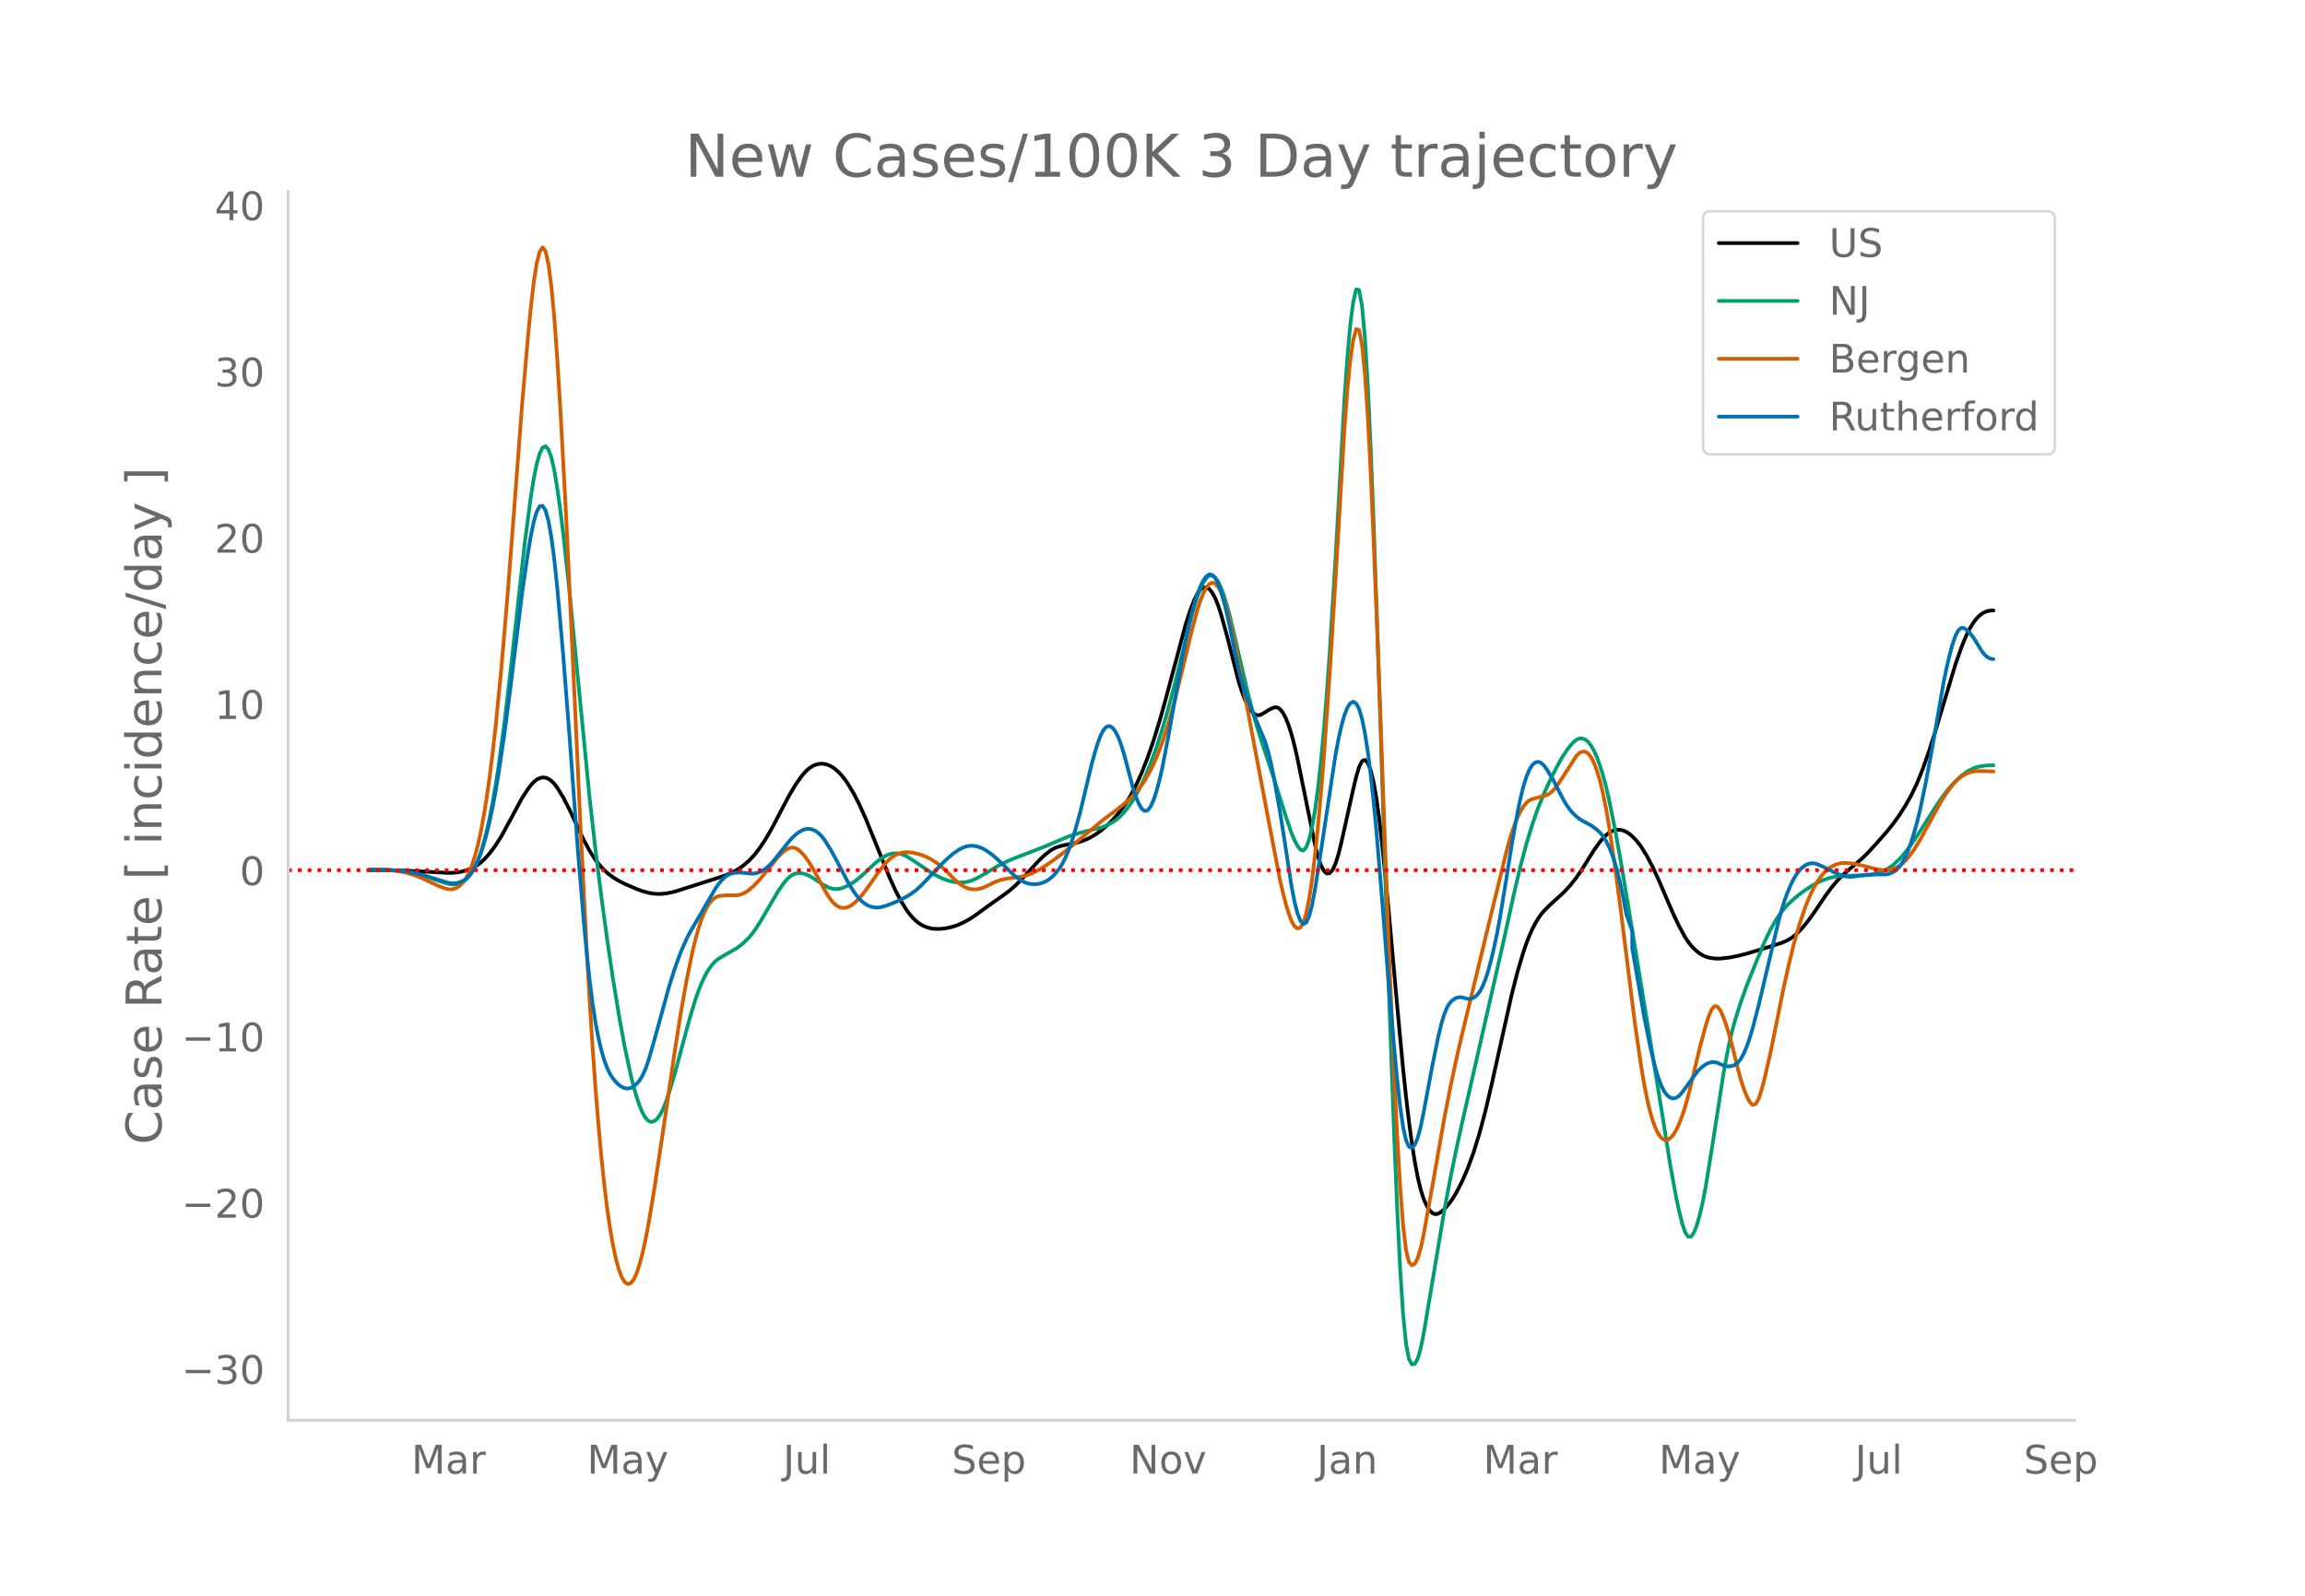 <svg height="864" viewBox="0 0 936 648" width="1248" xmlns="http://www.w3.org/2000/svg" xmlns:xlink="http://www.w3.org/1999/xlink"><defs><style>*{stroke-linecap:butt;stroke-linejoin:round}</style></defs><g id="figure_1"><path d="M0 648h936V0H0z" style="fill:#fff" id="patch_1"/><g id="axes_1"><path d="M117 576.72h725.4V77.76H117z" style="fill:none" id="patch_2"/><path clip-path="url(#p47730b0776)" d="m149.973 353.345 11.925.108 7.155.299 13.117.712 2.385-.1 2.385-.32 2.385-.572 2.385-.958 1.193-.64 1.192-.77 1.193-.92 1.192-1.075 2.385-2.615 2.385-3.216 2.385-3.798 3.578-6.546 4.77-8.866 2.385-3.653 1.192-1.562 1.193-1.303 1.192-.968 1.193-.617 1.192-.265 1.193.096 1.192.466 1.193.838 1.192 1.209 1.193 1.564 2.385 3.877 2.385 4.615 5.962 12.683 2.386 4.433 2.385 3.695 2.385 2.966 2.385 2.329 2.385 1.775 2.385 1.467 2.385 1.222 4.77 2.052 2.385.887 2.385.658 2.385.391 2.385.094 2.385-.21 2.385-.462 2.385-.654 19.08-6.088 2.385-1.007 2.385-1.218 2.385-1.58 2.385-1.985 2.385-2.488 2.385-3.085 2.385-3.628 2.385-4.111 4.77-9.104 2.385-4.495 2.385-4.016 2.385-3.431 1.192-1.45 1.193-1.224 1.192-.988 1.193-.754 1.192-.521 1.193-.302 1.192-.095 1.193.109 1.192.312 1.193.515 1.192.715 1.193.916 1.192 1.116 1.193 1.315 1.192 1.515 1.193 1.713 2.385 4.016 2.385 4.712 2.385 5.315 3.577 8.799 5.963 14.763 2.385 5.28 2.385 4.62 2.385 3.805 1.192 1.595 1.193 1.386 1.192 1.177 1.193.966 1.192.763 1.193.594 1.192.461 1.193.335 1.192.209 2.385.078 2.385-.22 2.385-.478 2.385-.745 2.385-1.02 2.385-1.276 2.385-1.514 5.963-4.338 5.963-4.213 2.385-1.776 2.385-2.08 2.385-2.368 3.577-3.917 3.578-3.852 2.385-2.266 2.385-1.844 1.192-.7 1.193-.548 2.385-.72 3.577-.706 2.385-.493 2.385-.742 2.385-1.01 2.385-1.337 2.385-1.672 2.385-1.99 2.385-2.307 2.385-2.7 2.385-3.167 2.385-3.7 2.385-4.468 2.385-5.292 2.385-6.096 2.385-6.895 2.385-7.7 2.385-8.496 8.348-31.231 1.192-3.72 1.193-3.347 1.192-2.943 1.193-2.365 1.192-1.614 1.193-.83 1.192-.047 1.193.714 1.192 1.46 1.193 2.2 1.192 2.94 1.193 3.642 2.385 8.611 4.77 18.763 1.192 3.729 1.193 3.162 1.192 2.589 1.193 1.988 1.192 1.36 1.193.723 1.192.088 1.193-.487 2.385-1.499 1.192-.653 1.193-.51 1.192-.079 1.193.643 1.192 1.42 1.193 2.2 1.192 2.977 1.193 3.74 1.192 4.488 1.193 5.236 7.155 35.126 1.192 4.695 1.193 3.55 1.192 2.32 1.193 1.089 1.192-.14 1.193-1.361 1.192-2.572 1.193-3.781 1.192-4.882 4.77-21.47 1.193-5 1.192-4.04 1.193-2.36 1.192-.536 1.193 1.287 1.192 3.12 1.193 5.007 1.192 6.944 1.193 8.894 1.193 10.715 2.385 24.36 3.577 39.804 2.385 25.565 1.193 11.19 1.192 10.068 1.193 8.862 1.192 7.573 1.193 6.266 1.192 4.96 1.193 3.7 1.192 2.682 1.193 1.901 1.192 1.17 1.193.436 1.192-.255 1.193-.744 1.192-1.03 1.193-1.276 1.192-1.52 1.193-1.749 1.192-1.967 2.385-4.579 2.385-5.484 2.385-6.57 2.385-7.72 2.385-8.936 2.385-10.144 8.348-37.407 2.385-9.297 2.385-7.996 1.192-3.426 1.193-3.041 1.192-2.663 1.193-2.317 1.192-2.002 1.193-1.694 1.192-1.407 2.385-2.394 3.578-3.226 2.385-2.22 2.385-2.612 2.385-3.036 2.385-3.538 4.77-7.61 2.385-3.327 1.192-1.441 1.193-1.205 1.192-.954 1.193-.703 1.192-.453 1.193-.202 1.192.05 1.193.3 1.192.547 1.193.776 1.192.986 1.193 1.194 1.192 1.4 1.193 1.605 2.385 3.809 2.385 4.58 2.385 5.141 3.577 8.348 2.385 5.535 2.385 4.993 2.385 4.35 1.193 1.82 1.192 1.557 1.193 1.301 1.192 1.081 1.193.9 1.192.724 1.193.55 1.192.38 2.385.395 2.385.02 3.578-.406 3.577-.703 3.578-.908 7.155-2.145 7.155-2.27 2.385-1.092 1.193-.693 1.192-.844 1.193-1.001 2.385-2.471 2.385-2.962 2.385-3.318 4.77-7.032 2.385-3.213 2.385-2.815 2.385-2.386 3.577-3.093 3.578-3.004 2.385-2.312 3.577-3.873 4.77-5.433 2.385-3.012 2.385-3.328 2.385-3.758 2.385-4.228 2.385-4.963 2.385-5.957 2.385-6.795 2.385-7.466 8.348-27.778 2.385-6.836 1.192-3.008 1.193-2.695 1.192-2.342 1.193-1.983 1.192-1.623 1.193-1.272 1.192-.964 1.193-.702 1.192-.446 1.193-.192 1.192-.033h0" style="fill:none;stroke:#000;stroke-linecap:round;stroke-width:1.5" id="line2d_1"/><path clip-path="url(#p47730b0776)" d="m149.973 353.131 7.155.083 4.77.3 3.577.464 3.578.745 3.577 1.047 4.77 1.67 3.578 1.17 1.192.302 1.193.186 1.192.007 1.193-.183 1.192-.374 1.193-.583 1.192-.884 1.193-1.277 1.192-1.688 1.193-2.121 1.192-2.67 1.193-3.328 1.192-4.013 1.193-4.695 1.192-5.387 1.193-6.122 1.192-6.897 1.193-7.682 2.385-17.69 2.385-20.17 5.962-53.543 2.385-18.034 1.193-7.51 1.192-5.886 1.193-4.167 1.192-2.428 1.193-.588 1.192 1.355 1.193 3.317 1.192 5.28 1.193 7.158 1.192 8.603 1.193 9.618 2.385 22.019 8.348 85.456 2.385 21.069 2.385 19.03 2.385 17.525 2.385 16.121 2.385 14.6 2.385 13.034 2.385 11.125 1.192 4.719 1.193 4.152 1.192 3.564 1.193 2.872 1.192 2.076 1.193 1.258 1.192.453 1.193-.29 1.192-.974 1.193-1.643 1.192-2.313 1.193-2.956 1.192-3.46 2.385-7.996 5.963-22.1 2.385-7.87 1.192-3.42 1.193-3.016 1.192-2.611 1.193-2.214 1.192-1.85 1.193-1.522 1.192-1.2 1.193-.904 3.577-2.108 3.578-2.04 2.385-1.78 2.385-2.28 1.192-1.357 1.193-1.536 2.385-3.61 4.77-8.182 2.385-4.111 2.385-3.467 1.192-1.426 1.193-1.172 1.192-.871 1.193-.562 1.192-.251 1.193.044 1.192.266 1.193.415 1.192.55 2.385 1.485 2.385 1.604 2.385 1.31 1.193.476 1.192.29 1.193.09 1.192-.105 1.193-.296 2.385-1.017 2.385-1.46 2.385-1.838 2.385-2.151 3.577-3.438 2.385-1.894 1.193-.797 1.192-.656 1.193-.476 1.192-.288 1.193-.104 1.192.072 1.193.235 1.192.397 1.193.558 2.385 1.5 7.155 4.835 2.385 1.389 2.385 1.177 2.385.901 2.385.604 2.385.228 2.385-.176 2.385-.615 2.385-1.056 3.578-2.061 4.77-2.86 3.577-1.777 3.578-1.51 11.925-4.61 9.54-4.052 3.577-1.173 3.578-.953 5.962-1.444 2.385-.892 2.385-1.241 1.193-.792 1.192-.95 1.193-1.114 1.192-1.28 1.193-1.445 2.385-3.424 2.385-4.164 2.385-4.94 2.385-5.75 2.385-6.566 2.385-7.402 2.385-8.235 2.385-9.027 7.155-28.752 1.192-4.266 1.193-3.823 1.192-3.159 1.193-2.449 1.192-1.726 1.193-.936 1.192-.078 1.193.793 1.192 1.663 1.193 2.511 1.192 3.24 1.193 3.85 1.192 4.435 2.385 10.192 4.77 20.417 2.385 9.272 2.385 7.988 5.963 18.03 4.77 15.2 2.385 7.006 1.192 2.831 1.193 2.268 1.192 1.599 1.193.399 1.192-1.332 1.193-3.168 1.192-5.005 1.193-6.858 1.192-8.793 1.193-10.813 1.192-12.848 1.193-14.883 1.192-16.858 2.385-38.425 3.578-64.01 1.192-17.213 1.193-13.25 1.192-9.286 1.193-5.104 1.192.166 1.193 6.524 1.192 13.1 1.193 19.677 1.192 25.932 1.193 30.585 2.385 70.002 3.578 113.958 2.385 65.394 1.192 28.514 1.193 24.12 1.192 18.222 1.193 12.022 1.192 6.176 1.193 2.095 1.192-.219 1.193-2.18 1.192-4.141 1.193-5.943 3.577-21.325 4.77-28.54 2.385-12.698 2.385-11.662 2.385-10.912 16.695-73.207 4.77-21.654 2.385-10.028 2.385-8.968 2.385-7.804 2.385-6.762 2.385-5.85 2.385-5.198 2.385-4.797 2.385-4.34 2.385-3.62 1.193-1.516 1.192-1.295 1.193-.961 1.192-.513 1.193-.04 1.192.44 1.193.96 1.192 1.525 1.193 2.094 1.192 2.666 1.193 3.24 1.192 3.832 1.193 4.442 1.192 5.055 2.385 11.729 2.385 13.083 3.578 21.55 9.54 58.302 3.577 22.002 3.578 22.633 2.385 12.988 1.192 5.53 1.193 4.79 1.192 3.57 1.193 1.868 1.192.07 1.193-1.661 1.192-3.064 1.193-4.136 1.192-5.143 1.193-6.15 2.385-14.69 4.77-30.802 1.192-6.72 1.193-5.93 1.192-5.14 1.193-4.4 2.385-7.548 2.385-6.667 3.577-8.893 3.578-8.624 2.385-5.02 2.385-4.202 2.385-3.425 2.385-2.705 2.385-2.224 2.385-1.98 2.385-1.751 2.385-1.543 2.385-1.337 2.385-1.09 2.385-.797 2.385-.539 2.385-.313 3.578-.146 5.962-.135 2.385-.197 2.385-.434 2.385-.807 2.385-1.211 2.385-1.72 2.385-2.24 2.385-2.713 2.385-3.17 3.578-5.37 7.155-11.217 2.385-3.391 2.385-3.03 2.385-2.648 2.385-2.211 2.385-1.753 2.385-1.259 1.192-.44 2.385-.55 2.385-.27 2.385-.055h0" style="fill:none;stroke:#009e73;stroke-linecap:round;stroke-width:1.5" id="line2d_2"/><path clip-path="url(#p47730b0776)" d="m149.973 353.148 5.962.085 3.578.255 3.577.508 2.385.534 2.385.71 2.385.9 4.77 2.188 3.578 1.677 2.385.82 1.192.26 1.193.054 1.192-.247 1.193-.568 1.192-.89 1.193-1.24 1.192-1.722 1.193-2.341 1.192-2.987 1.193-3.662 1.192-4.488 1.193-5.465 1.192-6.472 1.193-7.479 1.192-8.488 1.193-9.512 1.192-10.55 2.385-24.224 2.385-28.096 2.385-30.799 3.578-47.371 2.385-27.556 1.192-12.204 1.193-10.295 1.192-7.581 1.193-4.707 1.192-1.755 1.193 1.583 1.192 5.307 1.193 9.108 1.192 12.91 1.193 16.537 1.192 19.305 2.385 44.154 2.385 50.872 3.578 77.861 2.385 47.085 1.193 20.901 1.192 18.877 1.193 16.851 1.192 14.86 1.193 13.04 1.192 11.393 1.193 9.777 1.192 8.197 1.193 6.781 1.192 5.534 1.193 4.318 1.192 3.103 1.193 1.899 1.192.745 1.193-.356 1.192-1.448 1.193-2.54 1.192-3.605 1.193-4.55 1.192-5.374 1.193-6.17 2.385-14.339 3.577-23.637 4.77-32.578 2.385-15.137 2.385-13.468 2.385-11.591 1.193-4.988 1.192-4.337 1.193-3.668 1.192-3 1.193-2.348 1.192-1.79 1.193-1.32 1.192-.87 1.193-.452 2.385-.302 2.385-.036 2.385.03 1.192-.193 1.193-.388 1.192-.582 1.193-.773 2.385-2.017 2.385-2.56 3.577-4.362 3.578-4.456 1.192-1.274 1.193-1.095 1.192-.896 1.193-.599 1.192-.205 1.193.208 1.192.622 1.193 1.018 1.192 1.33 1.193 1.555 1.192 1.765 2.385 4.136 3.578 6.541 1.192 2.028 1.193 1.803 1.192 1.446 1.193 1.062 1.192.68 1.193.303 1.192-.027 1.193-.315 1.192-.594 1.193-.862 1.192-1.08 2.385-2.643 2.385-3.247 3.578-5.108 2.385-3.143 1.192-1.402 1.193-1.193 1.192-.971 1.193-.755 1.192-.564 1.193-.402 1.192-.244 1.193-.087 2.385.236 2.385.542 2.385.802 2.385 1.139 2.385 1.494 2.385 1.87 2.385 2.26 2.385 2.487 2.385 2.05 1.192.797 1.193.632 1.192.454 1.193.275 1.192.095 1.193-.08 1.192-.236 1.193-.372 2.385-1.118 2.385-1.195 2.385-.84 2.385-.513 3.578-.517 2.385-.301 2.385-.6 2.385-.955 2.385-1.223 2.385-1.465 3.577-2.485 4.77-3.626 5.963-4.921 9.54-7.934 4.77-3.504 3.577-2.827 2.385-2.142 2.385-2.512 2.385-2.996 1.193-1.781 2.385-4.206 1.192-2.431 1.193-2.684 2.385-6.23 2.385-7.388 2.385-8.503 2.385-9.578 4.77-19.656 2.385-8.955 1.192-3.639 1.193-2.943 1.192-2.228 1.193-1.425 1.192-.528 1.193.385 1.192 1.298 1.193 2.202 1.192 3.05 1.193 3.842 1.192 4.625 2.385 11.167 3.578 18.42 8.347 44.199 5.963 31.125 1.192 5.19 1.193 4.642 1.192 4.045 1.193 3.19 1.192 2.08 1.193.917 1.192-.316 1.193-1.909 1.192-3.86 1.193-5.884 1.192-7.908 1.193-9.89 1.192-11.667 1.193-13.242 1.192-14.775 2.385-34.08 2.385-38.595 3.578-60.44 1.192-15.871 1.193-12.117 1.192-8.363 1.193-4.434 1.192.365 1.193 6.033 1.192 11.875 1.193 17.717 1.192 23.254 2.385 57.007 2.386 65.638 2.385 65.334 2.385 56.4 1.192 24.45 1.193 20.57 1.192 15.4 1.193 9.97 1.192 4.854 1.193 1.305 1.192-.677 1.193-2.345 1.192-4.012 1.193-5.55 3.577-19.855 4.77-27.178 2.385-12.258 2.385-11.24 2.385-10.37 11.925-49.226 5.963-24.441 1.192-4.49 1.193-3.994 1.192-3.458 1.193-2.928 1.192-2.42 1.193-1.94 1.192-1.462 1.193-.985 1.192-.549 5.963-1.6 1.192-.735 1.193-1.045 1.192-1.355 2.385-3.455 5.963-9.32 1.192-1.143 1.193-.573 1.192.02 1.193.717 1.192 1.522 1.193 2.346 1.192 3.171 1.193 4.008 1.192 4.9 1.193 5.85 1.192 6.808 2.385 16.114 2.385 18.023 5.963 47.636 2.385 16.299 1.192 7.118 1.193 6.136 1.192 5.11 1.193 4.103 1.192 3.185 1.193 2.358 1.192 1.55 1.193.74 1.192-.05 1.193-.748 1.192-1.355 1.193-1.945 1.192-2.533 1.193-3.114 1.192-3.66 1.193-4.167 2.385-9.766 2.385-10.099 2.385-8.828 1.192-3.81 1.193-2.87 1.192-1.422 1.193.125 1.192 1.591 1.193 2.644 1.192 3.285 1.193 3.842 1.192 4.401 2.385 9.686 1.193 4.298 1.192 3.67 1.193 3.044 1.192 2.332 1.193 1.199 1.192-.355 1.193-1.994 1.192-3.526 1.193-4.525 2.385-10.343 2.385-11.731 2.385-11.948 2.385-10.983 2.385-9.775 2.385-8.371 2.385-6.982 1.193-3 1.192-2.677 1.193-2.357 1.192-2.041 1.193-1.753 1.192-1.493 1.193-1.237 1.192-.99 1.193-.778 1.192-.6 1.193-.433 1.192-.263 1.193-.103 2.385.095 2.385.344 3.577.806 4.77 1.234 2.385.364 1.193.088 1.192-.024 1.193-.183 1.192-.35 1.193-.521 1.192-.71 1.193-.917 1.192-1.127 1.193-1.338 2.385-3.258 2.385-3.858 3.577-6.525 4.77-8.732 2.385-3.79 2.385-3.16 1.193-1.326 1.192-1.142 1.193-.955 1.192-.771 1.193-.606 1.192-.457 1.193-.313 1.192-.17 2.385-.003 4.77.125h0" style="fill:none;stroke:#d55e00;stroke-linecap:round;stroke-width:1.5" id="line2d_3"/><path clip-path="url(#p47730b0776)" d="m149.973 353.149 7.155.077 4.77.28 3.577.434 3.578.694 3.577.976 9.54 2.913 1.193.17 1.192.003 1.193-.176 1.192-.354 1.193-.55 1.192-.83 1.193-1.196 1.192-1.579 1.193-1.982 1.192-2.491 1.193-3.104 1.192-3.739 1.193-4.372 1.192-5.013 1.193-5.679 1.192-6.373 1.193-7.073 2.385-16.216 2.385-18.314 4.77-38.652 2.385-16.36 1.192-7.062 1.193-5.787 1.192-4.017 1.193-2.148 1.192-.234 1.193 1.908 1.192 4.28 1.193 6.695 1.192 9.111 1.193 11.399 2.385 27.069 2.385 30.65 3.577 48.694 2.385 28.827 1.193 12.694 1.193 11.12 1.192 9.481 1.193 7.843 1.192 6.269 1.193 5.017 1.192 4.089 1.193 3.223 1.192 2.405 1.193 1.814 1.192 1.45 1.193 1.134 1.192.816 1.193.494 1.192.142 1.193-.234 1.192-.618 1.193-1.002 1.192-1.41 1.193-1.956 1.192-2.633 1.193-3.337 2.385-8.312 5.962-21.618 2.385-7.62 2.385-6.55 2.385-5.46 1.193-2.32 10.732-18.466 1.193-1.654 1.192-1.427 1.193-1.152 1.192-.867 1.193-.58 1.192-.314 2.385-.17 2.385.155 2.385.29 1.193-.043 1.192-.226 1.193-.412 1.192-.606 1.193-.809 1.192-1.012 1.193-1.217 2.385-2.912 4.77-6.025 1.192-1.286 1.193-1.116 1.192-.948 1.193-.769 1.192-.542 1.193-.268 1.192.017 1.193.3 1.192.588 1.193.887 1.192 1.197 1.193 1.511 2.385 3.81 2.385 4.306 4.77 9.111 2.385 3.86 1.192 1.64 1.193 1.39 1.192 1.134 1.193.878 1.192.628 1.193.415 1.192.234 1.193.063 1.192-.11 2.385-.645 3.578-1.377 3.577-1.72 2.385-1.356 2.385-1.686 2.385-2.17 4.77-4.974 3.578-3.76 2.385-2.284 2.385-2.03 2.385-1.573 1.192-.593 1.193-.444 1.192-.274 1.193-.101 1.192.071 1.193.241 1.192.393 1.193.528 1.193.66 2.385 1.686 2.385 2.068 7.155 6.862 2.385 1.648 1.192.605 1.193.444 1.192.284 1.193.129 1.192-.02 1.193-.167 1.192-.315 1.193-.47 1.192-.654 1.193-.871 1.192-1.095 1.193-1.318 1.192-1.561 1.193-1.904 1.192-2.347 1.193-2.808 1.192-3.264 1.193-3.689 2.385-8.546 2.385-10.02 2.385-9.937 1.192-4.36 1.193-3.888 1.192-3.186 1.193-2.257 1.192-1.282 1.193-.308 1.192.651 1.193 1.536 1.192 2.345 1.193 3.138 1.192 3.933 3.578 13.508 1.192 3.587 1.193 2.924 1.192 2.027 1.193.895 1.192-.286 1.193-1.465 1.192-2.612 1.193-3.596 1.192-4.417 1.193-5.206 2.385-12.332 3.577-20.088 2.385-13.537 1.193-6.128 1.192-5.542 1.193-4.958 1.192-4.365 1.193-3.728 1.192-3.048 1.193-2.361 1.192-1.644 1.193-.785 1.192.218 1.193 1.248 1.192 2.279 1.193 3.277 1.192 4.115 1.193 4.792 1.192 5.436 2.385 11.92 1.193 5.375 1.192 4.69 1.193 4.007 1.192 3.37 2.385 5.845 4.77 11.28 1.193 3.964 1.192 4.893 1.193 5.781 2.385 13.401 2.385 15.178 2.385 15.611 1.192 6.179 1.193 4.66 1.192 3.103 1.193 1.35 1.192-.6 1.193-2.588 1.192-4.576 1.193-6.415 2.385-15.32 5.962-39.462 1.193-6.232 1.192-5.32 1.193-4.263 1.192-3.059 1.193-1.824 1.192-.591 1.193.694 1.192 2.235 1.193 4.033 1.192 5.882 1.193 7.732 1.192 9.541 1.193 11.16 1.192 12.584 2.386 29.15 2.385 30.472 2.385 27.75 1.192 12.613 1.193 10.829 1.192 8.162 1.193 5.32 1.192 2.582 1.193.372 1.192-1.308 1.193-2.885 1.192-4.46 1.193-5.885 3.577-19.197 2.385-11.578 1.193-4.965 1.192-3.954 1.193-2.876 1.192-1.855 1.193-1.131 1.192-.704 1.193-.334 1.192.034 2.385.654 1.193-.03 1.192-.444 1.193-.884 1.192-1.46 1.193-2.173 1.192-2.915 1.193-3.655 1.192-4.387 1.193-5.083 1.192-5.739 1.193-6.387 2.385-14.628 2.385-15.022 2.385-13.263 1.192-5.677 1.193-4.755 1.192-3.791 1.193-2.827 1.192-1.88 1.193-1.03 1.192-.27 1.193.47 1.192 1.163 1.193 1.63 2.385 3.926 2.385 4.654 2.385 4.498 1.192 1.862 1.193 1.593 1.192 1.33 1.193 1.112 1.192.933 1.193.763 3.577 1.915 2.385 1.779 1.193 1.109 1.192 1.412 1.193 1.863 1.192 2.342 1.193 2.844 1.192 3.465 1.193 4.2 1.192 4.958 1.193 5.718 1.192 6.415 2.385 6.806v6.89l4.77 27.444 2.385 11.98 1.193 5.232 1.192 4.596 1.193 3.84 1.192 3.06 1.193 2.277 1.192 1.516 1.193.849 1.192.276 1.193-.278 1.192-.83 1.193-1.34 5.962-8.188 1.193-1.32 1.192-1.069 1.193-.82 1.192-.567 1.193-.3 1.192-.015 1.193.272 2.385 1.046 1.192.323 1.193.069 1.192-.185 1.193-.471 1.192-.92 1.193-1.532 1.192-2.177 1.193-2.82 1.192-3.444 1.193-3.96 2.385-9.128 8.348-35.26 1.192-4.18 1.193-3.7 1.192-3.23 1.193-2.786 1.192-2.376 1.193-1.972 1.192-1.568 1.193-1.173 1.192-.826 1.193-.529 1.192-.24 1.193.049 1.192.317 2.385 1.045 5.963 2.98 2.385.781 1.192.239 1.193.096 1.192-.054 5.963-.85 4.77-.048 2.385-.006 1.192-.132 1.193-.353 1.192-.597 1.193-.862 1.192-1.242 1.193-1.736 1.192-2.252 1.193-2.768 1.192-3.285 1.193-3.803 1.192-4.321 1.193-4.84L782 317.783l2.385-12.678 4.77-27.522 1.192-5.832 1.193-5.195 1.192-4.51 1.193-3.568 1.192-2.372 1.193-1.124 1.192.044 1.193.817 1.192 1.194 1.193 1.493 1.192 1.791 2.385 3.964 1.193 1.533 1.192 1.062 1.193.592 1.192.178h0" style="fill:none;stroke:#0072b2;stroke-linecap:round;stroke-width:1.5" id="line2d_4"/><path clip-path="url(#p47730b0776)" d="M117 353.358h725.4" style="fill:none;stroke:red;stroke-dasharray:1.5,2.475;stroke-dashoffset:0;stroke-width:1.5" id="line2d_5"/><path d="M117 576.72V77.76" style="fill:none;stroke:#d3d3d3;stroke-linecap:square;stroke-linejoin:miter;stroke-width:1.25" id="patch_3"/><path d="M117 576.72h725.4" style="fill:none;stroke:#d3d3d3;stroke-linecap:square;stroke-linejoin:miter;stroke-width:1.25" id="patch_4"/><g id="matplotlib.axis_1"><g id="xtick_1"><g style="fill:#696969" transform="matrix(.16 0 0 -.16 167.077 598.378)" id="text_1"><defs><path d="M9.813 72.906h14.703l18.593-49.61 18.703 49.61h14.704V0H66.89v64.016l-18.797-50h-9.907l-18.796 50V0H9.813z" id="DejaVuSans-77"/><path d="M34.281 27.484q-10.89 0-15.093-2.484-4.204-2.484-4.204-8.5 0-4.781 3.157-7.594 3.156-2.797 8.562-2.797 7.485 0 12 5.297 4.516 5.297 4.516 14.078v2zm17.922 3.72V0H43.22v8.297Q40.14 3.328 35.547.953q-4.594-2.375-11.234-2.375-8.391 0-13.36 4.719Q6 8.016 6 15.922q0 9.219 6.172 13.906 6.187 4.688 18.437 4.688h12.61v.89q0 6.203-4.078 9.594-4.078 3.39-11.453 3.39-4.688 0-9.141-1.124-4.438-1.125-8.531-3.375v8.312q4.921 1.906 9.562 2.844 4.64.953 9.031.953 11.875 0 17.735-6.156 5.86-6.14 5.86-18.64z" id="DejaVuSans-97"/><path d="M41.11 46.297q-1.516.875-3.297 1.281Q36.03 48 33.89 48q-7.625 0-11.703-4.953-4.079-4.953-4.079-14.234V0H9.08v54.688h9.03v-8.5q2.844 4.984 7.375 7.39Q30.031 56 36.531 56q.922 0 2.047-.125 1.125-.11 2.484-.36z" id="DejaVuSans-114"/></defs><use xlink:href="#DejaVuSans-77"/><use x="86.279" xlink:href="#DejaVuSans-97"/><use x="147.559" xlink:href="#DejaVuSans-114"/></g></g><g id="xtick_2"><g style="fill:#696969" transform="matrix(.16 0 0 -.16 238.373 598.378)" id="text_2"><defs><path d="M32.172-5.078q-3.797-9.766-7.422-12.735-3.61-2.984-9.656-2.984H7.906v7.516h5.282q3.703 0 5.75 1.765Q21-9.766 23.483-3.219l1.61 4.094-22.11 53.813H12.5l17.094-42.766 17.093 42.766h9.516z" id="DejaVuSans-121"/></defs><use xlink:href="#DejaVuSans-77"/><use x="86.279" xlink:href="#DejaVuSans-97"/><use x="147.559" xlink:href="#DejaVuSans-121"/></g></g><g id="xtick_3"><g style="fill:#696969" transform="matrix(.16 0 0 -.16 318.003 598.378)" id="text_3"><defs><path d="M9.813 72.906h9.859V5.078q0-13.187-5-19.14-5-5.954-16.094-5.954h-3.75v8.297h3.078q6.531 0 9.219 3.672Q9.813-4.39 9.813 5.078z" id="DejaVuSans-74"/><path d="M8.5 21.578v33.11h8.984V21.922q0-7.766 3.016-11.656 3.031-3.875 9.094-3.875 7.265 0 11.484 4.64 4.234 4.64 4.234 12.656v31h8.985V0h-8.984v8.406Q42.047 3.422 37.718 1q-4.313-2.422-10.032-2.422-9.421 0-14.312 5.86Q8.5 10.296 8.5 21.578zM31.11 56z" id="DejaVuSans-117"/><path d="M9.422 75.984h8.984V0H9.422z" id="DejaVuSans-108"/></defs><use xlink:href="#DejaVuSans-74"/><use x="29.492" xlink:href="#DejaVuSans-117"/><use x="92.871" xlink:href="#DejaVuSans-108"/></g></g><g id="xtick_4"><g style="fill:#696969" transform="matrix(.16 0 0 -.16 386.511 598.378)" id="text_4"><defs><path d="M53.516 70.516V60.89q-5.61 2.687-10.594 4-4.984 1.328-9.625 1.328-8.047 0-12.422-3.125t-4.375-8.89q0-4.845 2.906-7.313 2.907-2.453 11.016-3.97l5.953-1.218q11.031-2.11 16.281-7.406 5.25-5.297 5.25-14.172 0-10.61-7.11-16.078-7.093-5.469-20.812-5.469-5.172 0-11.015 1.172Q13.14.922 6.89 3.219v10.156q6-3.36 11.765-5.078 5.766-1.703 11.328-1.703 8.438 0 13.032 3.312 4.593 3.328 4.593 9.485 0 5.359-3.297 8.39-3.296 3.032-10.812 4.547L27.484 33.5q-11.03 2.188-15.968 6.875-4.922 4.688-4.922 13.047 0 9.672 6.812 15.234 6.813 5.563 18.766 5.563 5.14 0 10.453-.938 5.328-.922 10.89-2.765z" id="DejaVuSans-83"/><path d="M56.203 29.594v-4.39H14.891q.593-9.282 5.593-14.142 5-4.859 13.938-4.859 5.172 0 10.031 1.266 4.86 1.265 9.656 3.812v-8.5Q49.266.734 44.187-.344 39.11-1.422 33.892-1.422q-13.094 0-20.735 7.61-7.64 7.625-7.64 20.625 0 13.421 7.25 21.296Q20.016 56 32.328 56q11.031 0 17.453-7.11 6.422-7.093 6.422-19.296zm-8.984 2.64q-.094 7.36-4.125 11.75-4.032 4.407-10.672 4.407-7.516 0-12.031-4.25-4.516-4.25-5.203-11.97z" id="DejaVuSans-101"/><path d="M18.11 8.203v-29H9.077v75.484h9.031v-8.296q2.844 4.875 7.157 7.234Q29.594 56 35.594 56q9.968 0 16.187-7.906 6.235-7.907 6.235-20.797T51.78 6.484q-6.218-7.906-16.187-7.906-6 0-10.328 2.375-4.313 2.375-7.157 7.25zm30.578 19.094q0 9.906-4.079 15.547-4.078 5.64-11.203 5.64-7.14 0-11.218-5.64-4.079-5.64-4.079-15.547 0-9.906 4.078-15.547 4.079-5.64 11.22-5.64 7.124 0 11.202 5.64t4.078 15.547z" id="DejaVuSans-112"/></defs><use xlink:href="#DejaVuSans-83"/><use x="63.477" xlink:href="#DejaVuSans-101"/><use x="125" xlink:href="#DejaVuSans-112"/></g></g><g id="xtick_5"><g style="fill:#696969" transform="matrix(.16 0 0 -.16 458.719 598.378)" id="text_5"><defs><path d="M9.813 72.906h13.28l32.329-60.984v60.984h9.562V0h-13.28L19.39 60.984V0H9.813z" id="DejaVuSans-78"/><path d="M30.61 48.39q-7.22 0-11.422-5.64-4.204-5.64-4.204-15.453 0-9.813 4.172-15.453 4.188-5.64 11.453-5.64 7.188 0 11.375 5.655 4.203 5.672 4.203 15.438 0 9.719-4.203 15.406-4.187 5.688-11.375 5.688zm0 7.61q11.718 0 18.406-7.625 6.703-7.61 6.703-21.078 0-13.422-6.703-21.078-6.688-7.64-18.407-7.64-11.765 0-18.437 7.64-6.656 7.656-6.656 21.078 0 13.469 6.656 21.078Q18.844 56 30.609 56z" id="DejaVuSans-111"/><path d="M2.984 54.688H12.5L29.594 8.797l17.093 45.89h9.516L35.687 0H23.485z" id="DejaVuSans-118"/></defs><use xlink:href="#DejaVuSans-78"/><use x="74.805" xlink:href="#DejaVuSans-111"/><use x="135.986" xlink:href="#DejaVuSans-118"/></g></g><g id="xtick_6"><g style="fill:#696969" transform="matrix(.16 0 0 -.16 534.744 598.378)" id="text_6"><defs><path d="M54.89 33.016V0h-8.984v32.719q0 7.765-3.031 11.61-3.031 3.858-9.078 3.858-7.281 0-11.484-4.64-4.204-4.625-4.204-12.64V0H9.08v54.688h9.03v-8.5q3.235 4.937 7.594 7.374Q30.078 56 35.797 56q9.422 0 14.25-5.828 4.844-5.828 4.844-17.156z" id="DejaVuSans-110"/></defs><use xlink:href="#DejaVuSans-74"/><use x="29.492" xlink:href="#DejaVuSans-97"/><use x="90.771" xlink:href="#DejaVuSans-110"/></g></g><g id="xtick_7"><g style="fill:#696969" transform="matrix(.16 0 0 -.16 602.34 598.378)" id="text_7"><use xlink:href="#DejaVuSans-77"/><use x="86.279" xlink:href="#DejaVuSans-97"/><use x="147.559" xlink:href="#DejaVuSans-114"/></g></g><g id="xtick_8"><g style="fill:#696969" transform="matrix(.16 0 0 -.16 673.637 598.378)" id="text_8"><use xlink:href="#DejaVuSans-77"/><use x="86.279" xlink:href="#DejaVuSans-97"/><use x="147.559" xlink:href="#DejaVuSans-121"/></g></g><g id="xtick_9"><g style="fill:#696969" transform="matrix(.16 0 0 -.16 753.267 598.378)" id="text_9"><use xlink:href="#DejaVuSans-74"/><use x="29.492" xlink:href="#DejaVuSans-117"/><use x="92.871" xlink:href="#DejaVuSans-108"/></g></g><g id="xtick_10"><g style="fill:#696969" transform="matrix(.16 0 0 -.16 821.775 598.378)" id="text_10"><use xlink:href="#DejaVuSans-83"/><use x="63.477" xlink:href="#DejaVuSans-101"/><use x="125" xlink:href="#DejaVuSans-112"/></g></g></g><g id="matplotlib.axis_2"><g id="ytick_1"><g style="fill:#696969" transform="matrix(.16 0 0 -.16 73.733 561.956)" id="text_11"><defs><path d="M10.594 35.5h62.593v-8.297H10.594z" id="DejaVuSans-8722"/><path d="M40.578 39.313Q47.656 37.797 51.625 33q3.984-4.781 3.984-11.813 0-10.78-7.422-16.703-7.421-5.906-21.093-5.906-4.578 0-9.438.906-4.86.907-10.031 2.72v9.515q4.094-2.39 8.969-3.61 4.89-1.218 10.218-1.218 9.266 0 14.125 3.656 4.86 3.656 4.86 10.64 0 6.454-4.516 10.079-4.515 3.64-12.562 3.64h-8.5v8.11h8.89q7.266 0 11.125 2.906 3.86 2.906 3.86 8.375 0 5.61-3.985 8.61-3.968 3.015-11.39 3.015-4.063 0-8.703-.89-4.641-.876-10.203-2.72v8.782q5.624 1.562 10.53 2.344 4.907.78 9.25.78 11.235 0 17.766-5.109 6.547-5.093 6.547-13.78 0-6.063-3.468-10.235-3.47-4.172-9.86-5.782z" id="DejaVuSans-51"/><path d="M31.781 66.406q-7.61 0-11.453-7.5Q16.5 51.422 16.5 36.375q0-14.984 3.828-22.484 3.844-7.5 11.453-7.5 7.672 0 11.5 7.5 3.844 7.5 3.844 22.484 0 15.047-3.844 22.531-3.828 7.5-11.5 7.5zm0 7.813q12.266 0 18.735-9.703 6.468-9.688 6.468-28.141 0-18.406-6.468-28.11-6.47-9.687-18.735-9.687-12.25 0-18.718 9.688-6.47 9.703-6.47 28.109 0 18.453 6.47 28.14Q19.53 74.22 31.78 74.22z" id="DejaVuSans-48"/></defs><use xlink:href="#DejaVuSans-8722"/><use x="83.789" xlink:href="#DejaVuSans-51"/><use x="147.412" xlink:href="#DejaVuSans-48"/></g></g><g id="ytick_2"><g style="fill:#696969" transform="matrix(.16 0 0 -.16 73.733 494.45)" id="text_12"><defs><path d="M19.188 8.297h34.421V0H7.33v8.297q5.609 5.812 15.296 15.594 9.703 9.797 12.188 12.64 4.734 5.313 6.609 9 1.89 3.688 1.89 7.25 0 5.813-4.078 9.469-4.078 3.672-10.625 3.672-4.64 0-9.797-1.61-5.14-1.609-11-4.89v9.969Q13.767 71.78 18.938 73q5.188 1.219 9.485 1.219 11.328 0 18.062-5.672 6.735-5.656 6.735-15.125 0-4.5-1.688-8.531-1.672-4.016-6.125-9.485-1.218-1.422-7.765-8.187-6.532-6.766-18.453-18.922z" id="DejaVuSans-50"/></defs><use xlink:href="#DejaVuSans-8722"/><use x="83.789" xlink:href="#DejaVuSans-50"/><use x="147.412" xlink:href="#DejaVuSans-48"/></g></g><g id="ytick_3"><g style="fill:#696969" transform="matrix(.16 0 0 -.16 73.733 426.943)" id="text_13"><defs><path d="M12.406 8.297h16.11v55.625l-17.532-3.516v8.985l17.438 3.515h9.86V8.296H54.39V0H12.406z" id="DejaVuSans-49"/></defs><use xlink:href="#DejaVuSans-8722"/><use x="83.789" xlink:href="#DejaVuSans-49"/><use x="147.412" xlink:href="#DejaVuSans-48"/></g></g><g id="ytick_4"><use xlink:href="#DejaVuSans-48" style="fill:#696969" transform="matrix(.16 0 0 -.16 97.32 359.437)" id="text_14"/></g><g id="ytick_5"><g style="fill:#696969" transform="matrix(.16 0 0 -.16 87.14 291.93)" id="text_15"><use xlink:href="#DejaVuSans-49"/><use x="63.623" xlink:href="#DejaVuSans-48"/></g></g><g id="ytick_6"><g style="fill:#696969" transform="matrix(.16 0 0 -.16 87.14 224.425)" id="text_16"><use xlink:href="#DejaVuSans-50"/><use x="63.623" xlink:href="#DejaVuSans-48"/></g></g><g id="ytick_7"><g style="fill:#696969" transform="matrix(.16 0 0 -.16 87.14 156.919)" id="text_17"><use xlink:href="#DejaVuSans-51"/><use x="63.623" xlink:href="#DejaVuSans-48"/></g></g><g id="ytick_8"><g style="fill:#696969" transform="matrix(.16 0 0 -.16 87.14 89.412)" id="text_18"><defs><path d="M37.797 64.313 12.89 25.39h24.906zm-2.594 8.593H47.61V25.391h10.407v-8.203H47.609V0h-9.812v17.188H4.89v9.515z" id="DejaVuSans-52"/></defs><use xlink:href="#DejaVuSans-52"/><use x="63.623" xlink:href="#DejaVuSans-48"/></g></g><g style="fill:#696969" transform="matrix(0 -.2 -.2 0 65.573 464.8)" id="text_19"><defs><path d="M64.406 67.281v-10.39q-4.984 4.64-10.625 6.922-5.64 2.296-11.984 2.296-12.5 0-19.14-7.64-6.641-7.64-6.641-22.094 0-14.406 6.64-22.047 6.64-7.64 19.14-7.64 6.345 0 11.985 2.296 5.64 2.297 10.625 6.938V5.609Q59.234 2.094 53.437.33q-5.78-1.75-12.218-1.75-16.563 0-26.094 10.124-9.516 10.14-9.516 27.672 0 17.578 9.516 27.703 9.531 10.14 26.094 10.14 6.531 0 12.312-1.734 5.797-1.734 10.875-5.203z" id="DejaVuSans-67"/><path d="M44.281 53.078v-8.5q-3.797 1.953-7.906 2.922-4.094.984-8.5.984-6.688 0-10.031-2.047-3.344-2.046-3.344-6.156 0-3.125 2.39-4.906 2.391-1.781 9.626-3.39l3.078-.688q9.562-2.047 13.593-5.781 4.032-3.735 4.032-10.422 0-7.625-6.032-12.078-6.03-4.438-16.578-4.438-4.39 0-9.156.86Q10.688.296 5.422 2v9.281q4.984-2.594 9.812-3.89 4.829-1.282 9.579-1.282 6.343 0 9.75 2.172 3.421 2.172 3.421 6.125 0 3.656-2.468 5.61-2.453 1.953-10.813 3.765l-3.125.735q-8.344 1.75-12.062 5.39-3.704 3.64-3.704 9.985 0 7.718 5.47 11.906Q16.75 56 26.811 56q4.97 0 9.36-.734 4.406-.72 8.11-2.188z" id="DejaVuSans-115"/><path d="M44.39 34.188q3.172-1.079 6.172-4.594 3-3.516 6.032-9.672L66.609 0H56l-9.313 18.703q-3.624 7.328-7.015 9.719-3.39 2.39-9.25 2.39h-10.75V0h-9.86v72.906h22.266q12.5 0 18.656-5.234 6.157-5.219 6.157-15.766 0-6.89-3.203-11.437-3.204-4.532-9.297-6.282zM19.673 64.797V38.922h12.406q7.125 0 10.766 3.297 3.64 3.297 3.64 9.687 0 6.39-3.64 9.64-3.64 3.25-10.766 3.25z" id="DejaVuSans-82"/><path d="M18.313 70.219V54.688h18.5v-6.985h-18.5V18.016q0-6.688 1.828-8.594 1.828-1.906 7.453-1.906h9.218V0h-9.218q-10.407 0-14.36 3.875-3.953 3.89-3.953 14.14v29.688H2.687v6.984h6.594V70.22z" id="DejaVuSans-116"/><path d="M8.594 75.984h20.703V69H17.578V-6.203h11.719v-6.984H8.594z" id="DejaVuSans-91"/><path d="M9.422 54.688h8.984V0H9.422zm0 21.296h8.984v-11.39H9.422z" id="DejaVuSans-105"/><path d="M48.781 52.594v-8.407q-3.812 2.11-7.64 3.157-3.828 1.047-7.735 1.047-8.75 0-13.593-5.547-4.829-5.532-4.829-15.547 0-10.016 4.829-15.563 4.843-5.53 13.593-5.53 3.907 0 7.735 1.046 3.828 1.047 7.64 3.156V2.094Q45.016.344 40.984-.531q-4.015-.89-8.562-.89-12.36 0-19.64 7.765-7.266 7.765-7.266 20.953 0 13.375 7.343 21.031Q20.22 56 33.016 56q4.14 0 8.093-.86 3.953-.843 7.672-2.546z" id="DejaVuSans-99"/><path d="M45.406 46.39v29.594h8.985V0h-8.985v8.203Q42.578 3.328 38.25.953q-4.313-2.375-10.375-2.375-9.906 0-16.14 7.906-6.22 7.922-6.22 20.813 0 12.89 6.22 20.797Q17.968 56 27.874 56q6.063 0 10.375-2.375 4.328-2.36 7.156-7.234zm-30.61-19.093q0-9.906 4.079-15.547 4.078-5.64 11.203-5.64 7.125 0 11.219 5.64 4.11 5.64 4.11 15.547 0 9.906-4.11 15.547-4.094 5.64-11.219 5.64-7.125 0-11.203-5.64-4.078-5.64-4.078-15.547z" id="DejaVuSans-100"/><path d="M25.39 72.906h8.297L8.297-9.28H0z" id="DejaVuSans-47"/><path d="M30.422 75.984v-89.171H9.719v6.984H21.39V69H9.719v6.984z" id="DejaVuSans-93"/></defs><use xlink:href="#DejaVuSans-67"/><use x="69.824" xlink:href="#DejaVuSans-97"/><use x="131.104" xlink:href="#DejaVuSans-115"/><use x="183.203" xlink:href="#DejaVuSans-101"/><use x="244.727" xlink:href="#DejaVuSans-32"/><use x="276.514" xlink:href="#DejaVuSans-82"/><use x="343.746" xlink:href="#DejaVuSans-97"/><use x="405.025" xlink:href="#DejaVuSans-116"/><use x="444.234" xlink:href="#DejaVuSans-101"/><use x="505.758" xlink:href="#DejaVuSans-32"/><use x="537.545" xlink:href="#DejaVuSans-91"/><use x="576.559" xlink:href="#DejaVuSans-32"/><use x="608.346" xlink:href="#DejaVuSans-105"/><use x="636.129" xlink:href="#DejaVuSans-110"/><use x="699.508" xlink:href="#DejaVuSans-99"/><use x="754.488" xlink:href="#DejaVuSans-105"/><use x="782.271" xlink:href="#DejaVuSans-100"/><use x="845.748" xlink:href="#DejaVuSans-101"/><use x="907.271" xlink:href="#DejaVuSans-110"/><use x="970.65" xlink:href="#DejaVuSans-99"/><use x="1025.631" xlink:href="#DejaVuSans-101"/><use x="1087.154" xlink:href="#DejaVuSans-47"/><use x="1120.846" xlink:href="#DejaVuSans-100"/><use x="1184.322" xlink:href="#DejaVuSans-97"/><use x="1245.602" xlink:href="#DejaVuSans-121"/><use x="1304.781" xlink:href="#DejaVuSans-32"/><use x="1336.568" xlink:href="#DejaVuSans-93"/></g></g><g style="fill:#696969" transform="matrix(.24 0 0 -.24 278.113 71.76)" id="text_20"><defs><path d="M4.203 54.688h8.985l11.234-42.672 11.172 42.672h10.593l11.235-42.672 11.187 42.672h8.985L63.28 0H52.688L40.922 44.828 29.109 0H18.5z" id="DejaVuSans-119"/><path d="M9.813 72.906h9.859V42.094L52.39 72.906h12.703L28.906 38.922 67.672 0H54.688L19.672 35.11V0h-9.86z" id="DejaVuSans-75"/><path d="M19.672 64.797V8.109h11.922q15.093 0 22.093 6.829 7 6.843 7 21.593 0 14.64-7 21.453-7 6.813-22.093 6.813zm-9.86 8.11h20.266q21.188 0 31.094-8.813 9.922-8.813 9.922-27.563 0-18.86-9.969-27.703Q51.172 0 30.078 0H9.813z" id="DejaVuSans-68"/><path d="M9.422 54.688h8.984V-.984q0-10.438-3.984-15.125-3.969-4.688-12.813-4.688h-3.421v7.61H.594q5.125 0 6.968 2.374 1.86 2.36 1.86 9.829zm0 21.296h8.984v-11.39H9.422z" id="DejaVuSans-106"/></defs><use xlink:href="#DejaVuSans-78"/><use x="74.805" xlink:href="#DejaVuSans-101"/><use x="136.328" xlink:href="#DejaVuSans-119"/><use x="218.115" xlink:href="#DejaVuSans-32"/><use x="249.902" xlink:href="#DejaVuSans-67"/><use x="319.727" xlink:href="#DejaVuSans-97"/><use x="381.006" xlink:href="#DejaVuSans-115"/><use x="433.105" xlink:href="#DejaVuSans-101"/><use x="494.629" xlink:href="#DejaVuSans-115"/><use x="546.729" xlink:href="#DejaVuSans-47"/><use x="580.42" xlink:href="#DejaVuSans-49"/><use x="644.043" xlink:href="#DejaVuSans-48"/><use x="707.666" xlink:href="#DejaVuSans-48"/><use x="771.289" xlink:href="#DejaVuSans-75"/><use x="836.865" xlink:href="#DejaVuSans-32"/><use x="868.652" xlink:href="#DejaVuSans-51"/><use x="932.275" xlink:href="#DejaVuSans-32"/><use x="964.063" xlink:href="#DejaVuSans-68"/><use x="1041.064" xlink:href="#DejaVuSans-97"/><use x="1102.344" xlink:href="#DejaVuSans-121"/><use x="1161.523" xlink:href="#DejaVuSans-32"/><use x="1193.311" xlink:href="#DejaVuSans-116"/><use x="1232.52" xlink:href="#DejaVuSans-114"/><use x="1273.633" xlink:href="#DejaVuSans-97"/><use x="1334.912" xlink:href="#DejaVuSans-106"/><use x="1362.695" xlink:href="#DejaVuSans-101"/><use x="1424.219" xlink:href="#DejaVuSans-99"/><use x="1479.199" xlink:href="#DejaVuSans-116"/><use x="1518.408" xlink:href="#DejaVuSans-111"/><use x="1579.59" xlink:href="#DejaVuSans-114"/><use x="1620.703" xlink:href="#DejaVuSans-121"/></g><g id="legend_1"><path d="M694.75 184.5H831.2q3.2 0 3.2-3.2V88.96q0-3.2-3.2-3.2H694.75q-3.2 0-3.2 3.2v92.34q0 3.2 3.2 3.2z" style="fill:none;opacity:.8;stroke:#ccc;stroke-linejoin:miter" id="patch_5"/><path d="M697.95 98.718h32" style="fill:none;stroke:#000;stroke-linecap:round;stroke-width:1.5" id="line2d_6"/><g style="fill:#696969" transform="matrix(.16 0 0 -.16 742.75 104.317)" id="text_21"><defs><path d="M8.688 72.906h9.921V28.61q0-11.718 4.235-16.875 4.25-5.14 13.781-5.14 9.469 0 13.719 5.14 4.25 5.157 4.25 16.875v44.297H64.5V27.391q0-14.25-7.063-21.532-7.046-7.28-20.812-7.28-13.828 0-20.89 7.28-7.047 7.282-7.047 21.532z" id="DejaVuSans-85"/></defs><use xlink:href="#DejaVuSans-85"/><use x="73.193" xlink:href="#DejaVuSans-83"/></g><path d="M697.95 122.203h32" style="fill:none;stroke:#009e73;stroke-linecap:round;stroke-width:1.5" id="line2d_8"/><g style="fill:#696969" transform="matrix(.16 0 0 -.16 742.75 127.802)" id="text_22"><use xlink:href="#DejaVuSans-78"/><use x="74.805" xlink:href="#DejaVuSans-74"/></g><path d="M697.95 145.688h32" style="fill:none;stroke:#d55e00;stroke-linecap:round;stroke-width:1.5" id="line2d_10"/><g style="fill:#696969" transform="matrix(.16 0 0 -.16 742.75 151.287)" id="text_23"><defs><path d="M19.672 34.813V8.108H35.5q7.953 0 11.781 3.297 3.844 3.297 3.844 10.078 0 6.844-3.844 10.078-3.828 3.25-11.781 3.25zm0 29.984V42.828h14.61q7.218 0 10.75 2.703 3.546 2.719 3.546 8.282 0 5.515-3.547 8.25-3.531 2.734-10.75 2.734zm-9.86 8.11h25.204q11.28 0 17.375-4.688Q58.5 63.53 58.5 54.89q0-6.703-3.125-10.657-3.125-3.953-9.188-4.922 7.282-1.562 11.313-6.53 4.031-4.954 4.031-12.376 0-9.765-6.64-15.093Q48.25 0 35.984 0H9.812z" id="DejaVuSans-66"/><path d="M45.406 27.984q0 9.766-4.031 15.125-4.016 5.375-11.297 5.375-7.219 0-11.25-5.375-4.031-5.359-4.031-15.125 0-9.718 4.031-15.093t11.25-5.375q7.281 0 11.297 5.375 4.031 5.375 4.031 15.093zm8.985-21.203q0-13.953-6.203-20.765Q42-20.797 29.203-20.797q-4.734 0-8.937.703-4.203.703-8.157 2.172v8.735q3.954-2.141 7.813-3.157 3.86-1.031 7.86-1.031 8.843 0 13.234 4.61 4.39 4.609 4.39 13.937v4.453q-2.781-4.844-7.125-7.234Q33.938 0 27.875 0 17.828 0 11.672 7.656q-6.156 7.672-6.156 20.328 0 12.688 6.156 20.344Q17.828 56 27.875 56q6.063 0 10.406-2.39 4.344-2.391 7.125-7.22v8.297h8.985z" id="DejaVuSans-103"/></defs><use xlink:href="#DejaVuSans-66"/><use x="68.604" xlink:href="#DejaVuSans-101"/><use x="130.127" xlink:href="#DejaVuSans-114"/><use x="169.49" xlink:href="#DejaVuSans-103"/><use x="232.967" xlink:href="#DejaVuSans-101"/><use x="294.49" xlink:href="#DejaVuSans-110"/></g><path d="M697.95 169.173h32" style="fill:none;stroke:#0072b2;stroke-linecap:round;stroke-width:1.5" id="line2d_12"/><g style="fill:#696969" transform="matrix(.16 0 0 -.16 742.75 174.773)" id="text_24"><defs><path d="M54.89 33.016V0h-8.984v32.719q0 7.765-3.031 11.61-3.031 3.858-9.078 3.858-7.281 0-11.484-4.64-4.204-4.625-4.204-12.64V0H9.08v75.984h9.03V46.188q3.235 4.937 7.594 7.374Q30.078 56 35.797 56q9.422 0 14.25-5.828 4.844-5.828 4.844-17.156z" id="DejaVuSans-104"/><path d="M37.11 75.984V68.5h-8.594q-4.828 0-6.72-1.953-1.874-1.953-1.874-7.031v-4.828h14.797v-6.985H19.922V0H10.89v47.703H2.297v6.984h8.594V58.5q0 9.125 4.25 13.297 4.25 4.187 13.468 4.187z" id="DejaVuSans-102"/></defs><use xlink:href="#DejaVuSans-82"/><use x="64.982" xlink:href="#DejaVuSans-117"/><use x="128.361" xlink:href="#DejaVuSans-116"/><use x="167.57" xlink:href="#DejaVuSans-104"/><use x="230.949" xlink:href="#DejaVuSans-101"/><use x="292.473" xlink:href="#DejaVuSans-114"/><use x="333.586" xlink:href="#DejaVuSans-102"/><use x="368.791" xlink:href="#DejaVuSans-111"/><use x="429.973" xlink:href="#DejaVuSans-114"/><use x="469.336" xlink:href="#DejaVuSans-100"/></g></g></g></g><defs><clipPath id="p47730b0776"><path d="M117 77.76h725.4v498.96H117z"/></clipPath></defs></svg>